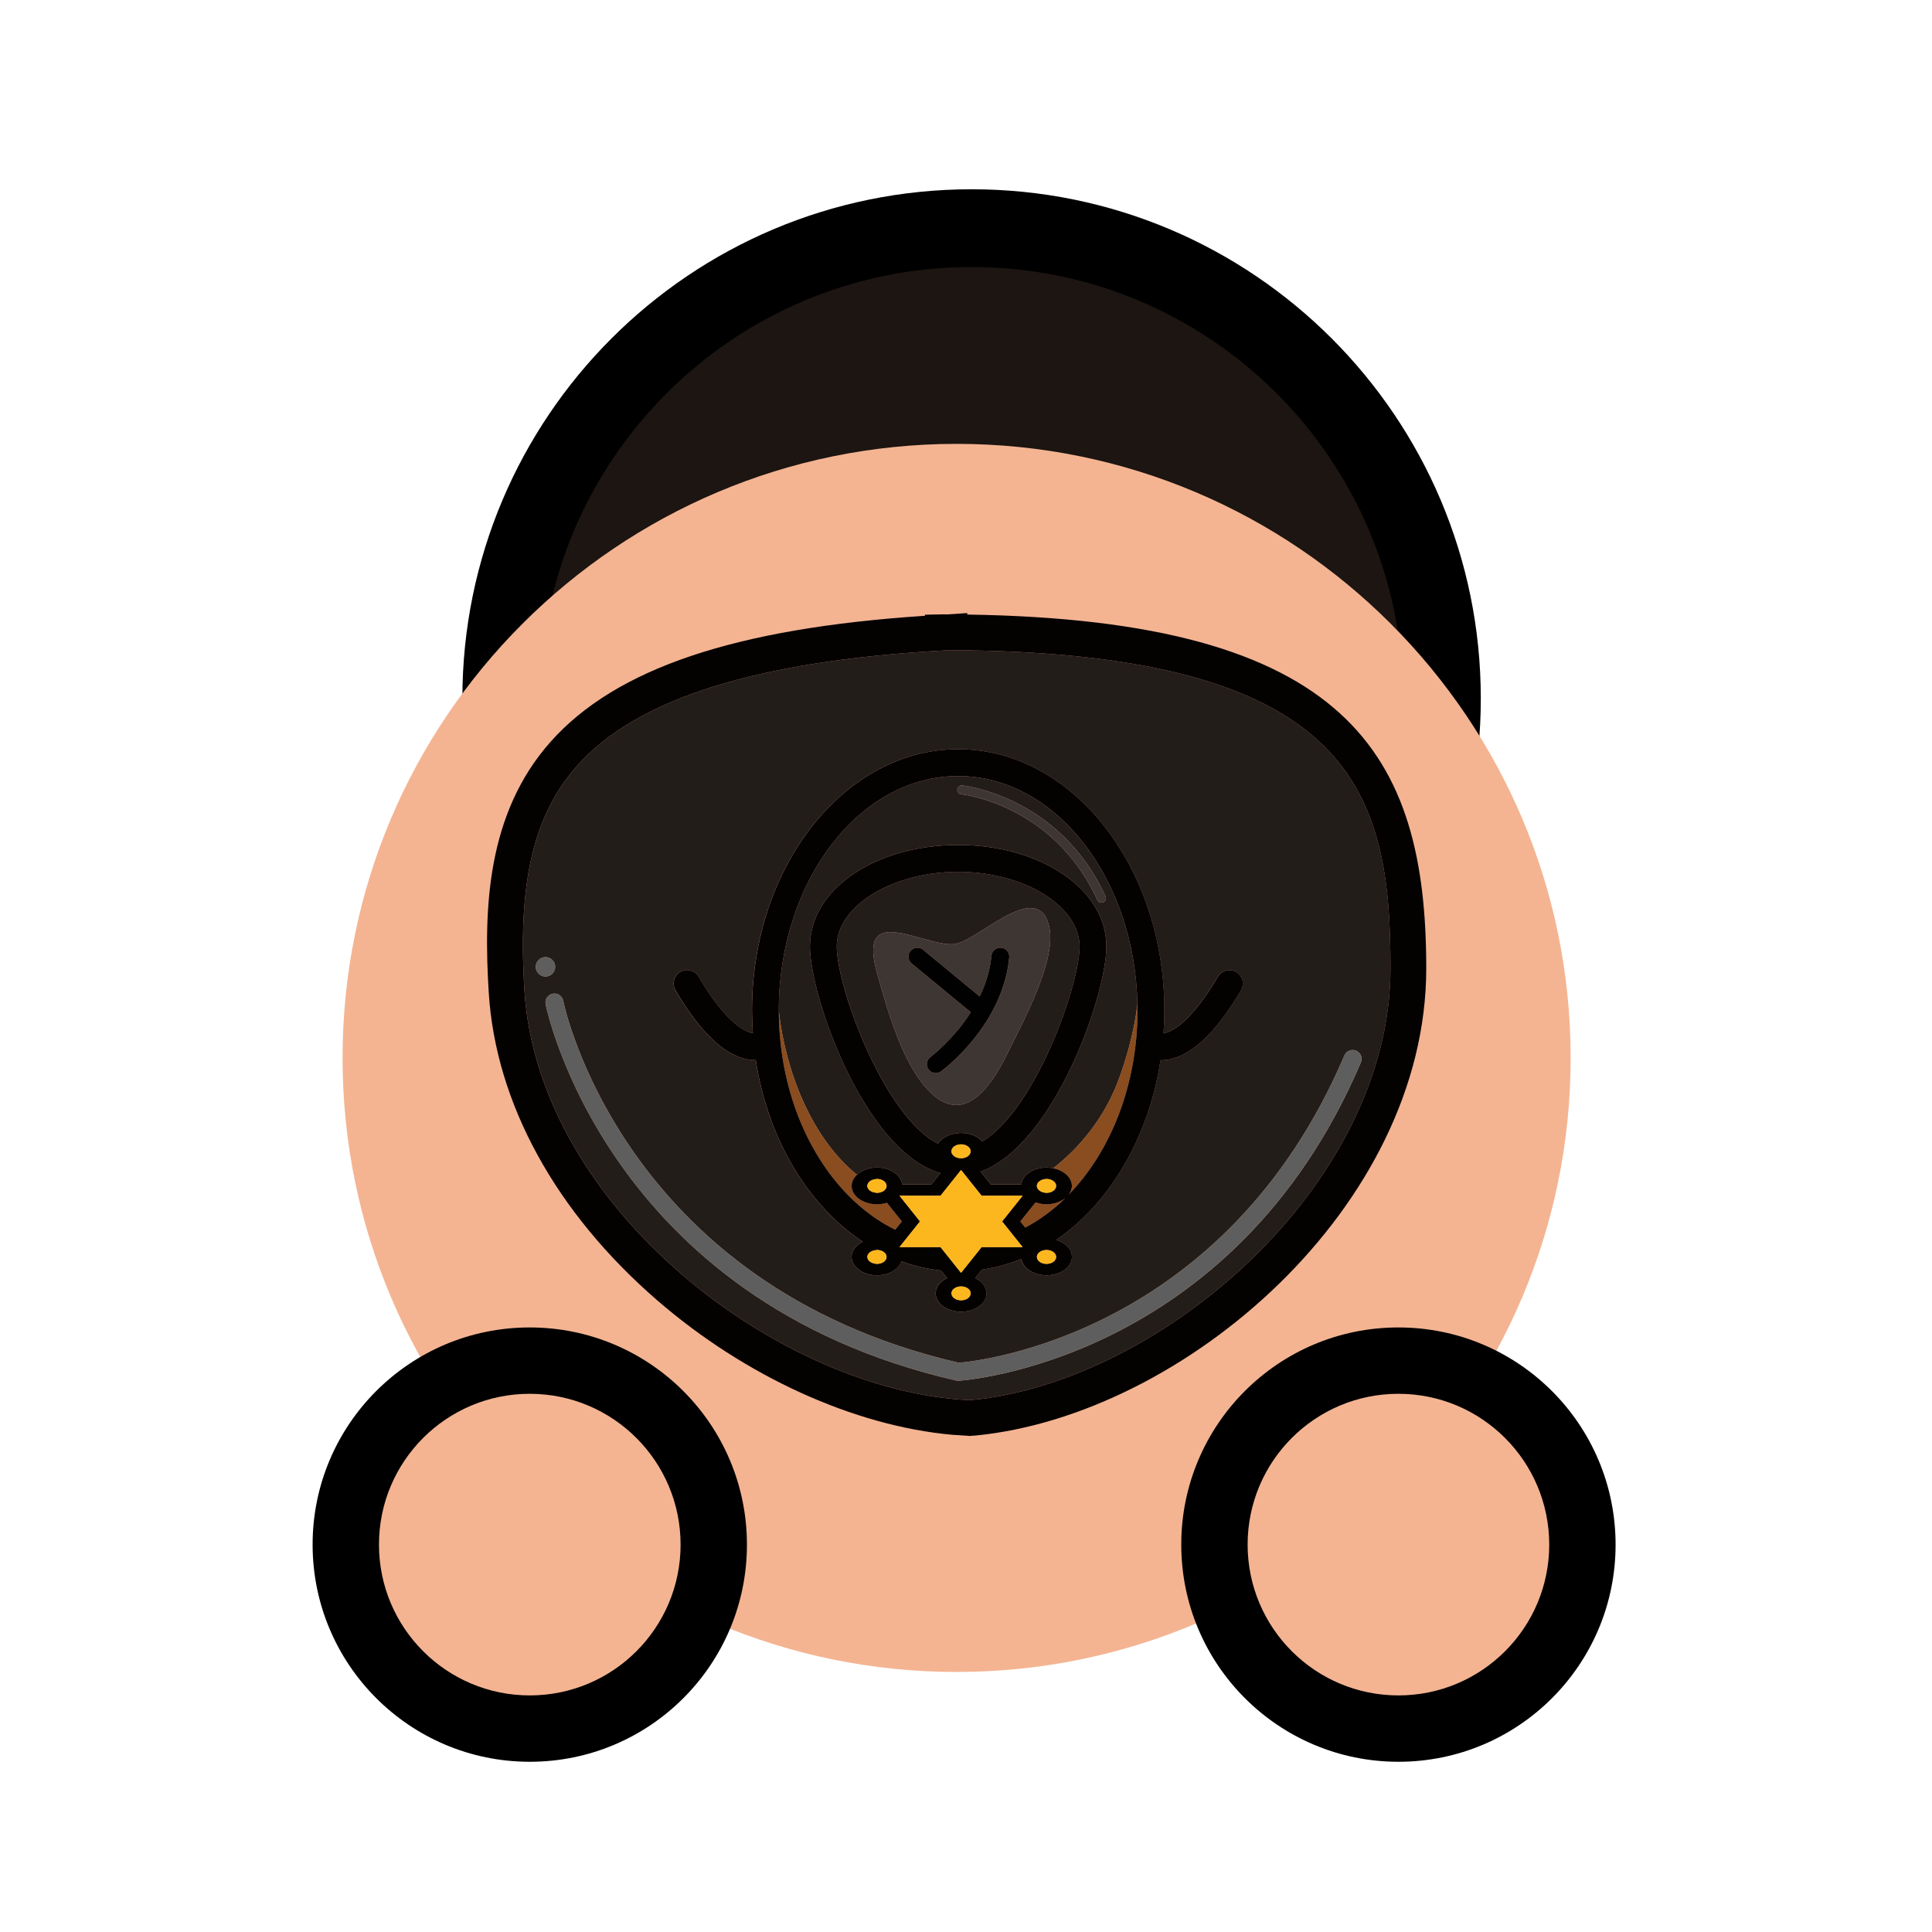 <svg width="129" height="129" viewBox="0 0 129 129" fill="none" xmlns="http://www.w3.org/2000/svg">
<path d="M32.873 47.139C32.873 64.536 46.976 78.638 64.373 78.638C81.77 78.637 95.873 64.534 95.873 47.137C95.873 29.74 81.77 15.637 64.373 15.638C46.976 15.638 32.873 29.742 32.873 47.139Z" fill="#1C1511"/>
<path fill-rule="evenodd" clip-rule="evenodd" d="M64.873 12.638C83.651 12.637 98.873 27.859 98.873 46.637C98.873 65.414 83.651 80.637 64.873 80.638C46.095 80.639 30.873 65.417 30.873 46.639C30.873 27.861 46.095 12.639 64.873 12.638ZM93.683 46.637C93.683 30.726 80.784 17.828 64.873 17.828C48.962 17.829 36.063 30.728 36.063 46.639C36.063 62.55 48.962 75.448 64.873 75.448C80.784 75.447 93.683 62.548 93.683 46.637Z" fill="black"/>
<path d="M63.873 29.637C86.517 29.637 104.873 48.005 104.873 70.637C104.873 93.268 86.517 111.637 63.873 111.637C41.229 111.637 22.873 93.268 22.873 70.637C22.873 48.005 41.229 29.637 63.873 29.637Z" fill="#F4B492"/>
<path d="M57.221 78.438C57.531 78.148 58.012 77.957 58.556 77.957C59.439 77.957 60.16 78.451 60.235 79.076H62.192L62.791 78.326C57.721 76.873 54.08 66.526 54.08 63.194C54.08 59.396 58.426 56.42 63.976 56.42C69.525 56.42 73.872 59.395 73.872 63.194C73.872 66.458 70.379 76.454 65.473 78.228L66.149 79.076H68.197C68.273 78.451 68.992 77.957 69.876 77.957C70.031 77.957 70.179 77.977 70.323 78.005C72.18 76.562 73.689 74.611 74.564 72.418C75.083 71.116 75.746 68.936 75.944 67.031C75.768 58.604 70.469 51.818 63.977 51.818C57.373 51.818 52 58.836 52 67.462C52 67.478 52.001 67.494 52.001 67.511C52.449 71.538 54.197 76.002 57.221 78.438ZM64.245 52.443C64.309 52.449 70.722 53.126 73.816 59.847C73.884 59.996 73.819 60.174 73.669 60.242C73.63 60.261 73.586 60.27 73.544 60.27C73.432 60.27 73.324 60.205 73.274 60.096C70.322 53.685 64.25 53.042 64.189 53.036C64.025 53.021 63.904 52.875 63.92 52.711C63.935 52.548 64.08 52.425 64.245 52.443Z" fill="#231D1A"/>
<path d="M58.554 78.719C58.516 78.719 58.483 78.73 58.445 78.734C58.483 78.73 58.516 78.719 58.554 78.719Z" fill="#231D1A"/>
<path d="M72.083 63.193C72.083 60.492 68.371 58.21 63.977 58.21C59.583 58.21 55.871 60.492 55.871 63.193C55.871 65.893 58.994 74.526 62.636 76.36C62.905 75.941 63.49 75.647 64.17 75.647C64.768 75.647 65.292 75.873 65.594 76.211C69.114 74.094 72.083 65.825 72.083 63.193ZM62.257 73.064C60.294 71.297 59.222 67.349 58.54 64.886C58.241 63.804 58.245 63.131 58.453 62.735C59.147 61.412 62.111 63.16 63.683 63.043C65.207 62.929 69.169 58.678 70.023 61.738C70.648 63.98 68.306 68.204 67.361 70.155C66.408 72.123 64.614 75.186 62.257 73.064Z" fill="#231D1A"/>
<path d="M70.023 61.739C69.168 58.678 65.207 62.929 63.683 63.043C62.11 63.161 59.146 61.413 58.453 62.735C58.244 63.132 58.241 63.804 58.539 64.886C59.221 67.349 60.293 71.298 62.257 73.065C64.614 75.187 66.408 72.124 67.362 70.154C68.306 68.204 70.648 63.98 70.023 61.739ZM62.84 71.535C62.734 71.613 62.61 71.651 62.487 71.651C62.304 71.651 62.125 71.567 62.006 71.409C61.811 71.144 61.868 70.77 62.132 70.574C62.156 70.557 63.646 69.432 64.824 67.59L60.876 64.336C60.622 64.127 60.586 63.751 60.796 63.497C61.005 63.242 61.382 63.205 61.635 63.416L65.417 66.534C65.809 65.72 66.105 64.808 66.2 63.819C66.231 63.492 66.515 63.253 66.851 63.282C67.178 63.313 67.419 63.605 67.388 63.933C66.959 68.453 63.009 71.411 62.84 71.535Z" fill="#3E3633"/>
<path d="M63.389 43.411L63.311 43.41L63.077 43.428C50.547 44.124 42.521 46.64 38.542 51.122C35.617 54.416 34.562 58.907 35.018 66.14C35.932 80.631 52.04 92.94 64.787 93.49L64.899 93.476C77.558 92.247 92.845 79.12 92.845 64.66C92.844 53.101 90.629 43.523 63.389 43.411ZM45.418 64.897C45.845 64.646 46.394 64.788 46.643 65.213C48.344 68.104 49.621 68.886 50.266 68.988C50.23 68.484 50.209 67.976 50.209 67.46C50.209 57.847 56.386 50.027 63.977 50.027C71.567 50.027 77.741 57.847 77.741 67.46C77.741 67.975 77.72 68.484 77.685 68.988C77.698 68.986 77.706 68.99 77.718 68.99C78.372 68.87 79.635 68.072 81.312 65.221C81.563 64.795 82.112 64.654 82.538 64.904C82.964 65.154 83.106 65.703 82.855 66.129C81.252 68.853 79.659 70.4 78.118 70.728C77.903 70.773 77.706 70.792 77.526 70.792C77.514 70.792 77.504 70.789 77.492 70.789C77.492 70.789 77.488 70.785 77.487 70.784C77.481 70.824 77.473 70.863 77.467 70.903C77.433 71.113 77.398 71.323 77.359 71.53C77.346 71.599 77.33 71.667 77.316 71.736C77.281 71.913 77.245 72.091 77.205 72.266C77.199 72.292 77.193 72.317 77.187 72.344C77.137 72.56 77.085 72.775 77.028 72.987C77.023 73.007 77.016 73.027 77.012 73.047C76.954 73.265 76.893 73.482 76.828 73.696C76.822 73.716 76.815 73.735 76.809 73.754C76.744 73.968 76.675 74.18 76.604 74.389C76.585 74.443 76.564 74.496 76.545 74.55C76.403 74.951 76.252 75.346 76.087 75.731C76.078 75.754 76.067 75.775 76.058 75.798C75.973 75.993 75.888 76.185 75.798 76.376C75.758 76.459 75.716 76.54 75.675 76.623C75.613 76.751 75.552 76.879 75.487 77.005C75.403 77.166 75.316 77.326 75.227 77.485C75.202 77.527 75.18 77.572 75.157 77.614C75.087 77.737 75.014 77.856 74.941 77.977C74.896 78.053 74.852 78.131 74.805 78.206C74.741 78.31 74.673 78.411 74.607 78.513C74.549 78.601 74.495 78.691 74.437 78.777C73.34 80.402 72.01 81.766 70.516 82.793C71.132 82.977 71.569 83.415 71.569 83.925C71.569 84.6 70.809 85.151 69.874 85.151C69.001 85.151 68.29 84.668 68.2 84.054C67.35 84.402 66.465 84.644 65.552 84.777L65.104 85.337C65.561 85.558 65.863 85.932 65.863 86.358C65.863 87.033 65.103 87.583 64.168 87.583C63.233 87.583 62.473 87.034 62.473 86.358C62.473 85.932 62.775 85.558 63.232 85.337L62.828 84.833C61.92 84.737 61.035 84.528 60.184 84.22C60.002 84.753 59.346 85.151 58.552 85.151C57.619 85.151 56.858 84.602 56.858 83.925C56.858 83.504 57.154 83.132 57.602 82.912C53.956 80.489 51.267 76.056 50.46 70.782C50.448 70.783 50.438 70.786 50.426 70.786C50.246 70.786 50.048 70.767 49.834 70.722C48.293 70.394 46.7 68.846 45.097 66.123C44.85 65.696 44.992 65.147 45.418 64.897ZM35.775 64.555C35.775 64.198 36.065 63.908 36.422 63.908C36.78 63.908 37.069 64.198 37.069 64.555C37.069 64.913 36.78 65.202 36.422 65.202C36.066 65.202 35.775 64.912 35.775 64.555ZM64.008 92.191L63.925 92.196L63.843 92.177C40.454 86.812 36.47 67.246 36.432 67.049C36.37 66.725 36.584 66.413 36.907 66.351C37.228 66.287 37.543 66.502 37.605 66.825C37.641 67.014 41.493 85.781 64.022 90.994C65.305 90.889 81.795 89.162 89.769 70.47C89.898 70.166 90.252 70.027 90.552 70.156C90.856 70.285 90.996 70.635 90.867 70.939C82.307 91.003 64.19 92.182 64.008 92.191Z" fill="#231D1A"/>
<path d="M58.555 84.389C58.494 84.389 58.439 84.376 58.383 84.364C58.439 84.376 58.495 84.389 58.555 84.389Z" fill="#231D1A"/>
<path d="M58.526 83.466C58.498 83.467 58.472 83.474 58.445 83.478C58.472 83.474 58.498 83.467 58.526 83.466Z" fill="#231D1A"/>
<path d="M64.586 41.035V40.934L63.304 41.023L63.008 41.02L61.757 41.043L61.76 41.116C49.07 41.95 41.108 44.637 36.756 49.537C32.497 54.333 32.283 60.697 32.635 66.29C33.1 73.656 37.098 80.95 43.891 86.83C49.767 91.914 57.04 95.213 63.582 95.801L64.756 95.876C64.889 95.868 65.092 95.857 65.147 95.85C79.064 94.488 95.231 80.574 95.231 64.659C95.231 50.369 90.065 41.408 64.586 41.035ZM64.898 93.477L64.786 93.491C52.039 92.94 35.931 80.632 35.017 66.141C34.561 58.908 35.616 54.416 38.541 51.122C42.52 46.641 50.545 44.124 63.075 43.428L63.31 43.411L63.388 43.411C90.627 43.523 92.843 53.101 92.843 64.66C92.844 79.12 77.556 92.247 64.898 93.477Z" fill="#040101"/>
<path d="M64.843 95.882L64.757 95.877C64.716 95.879 64.681 95.881 64.66 95.882H64.843Z" fill="#010101"/>
<path d="M66.85 63.282C66.514 63.253 66.23 63.492 66.199 63.819C66.105 64.807 65.809 65.719 65.416 66.533L61.634 63.415C61.381 63.204 61.003 63.242 60.795 63.496C60.585 63.75 60.621 64.127 60.875 64.336L64.823 67.589C63.645 69.432 62.155 70.556 62.131 70.574C61.867 70.77 61.81 71.144 62.005 71.408C62.123 71.567 62.303 71.65 62.486 71.65C62.609 71.65 62.733 71.613 62.839 71.534C63.008 71.41 66.958 68.453 67.387 63.932C67.419 63.604 67.177 63.313 66.85 63.282Z" fill="#010101"/>
<path d="M58.554 79.647C58.516 79.647 58.483 79.636 58.445 79.632C58.483 79.636 58.516 79.647 58.554 79.647Z" fill="#894D20"/>
<path d="M52 67.511C52.016 74.183 55.247 79.884 59.771 82.107L60.213 81.553L59.219 80.309C59.014 80.372 58.791 80.408 58.554 80.408C57.621 80.408 56.86 79.858 56.86 79.183C56.86 78.901 56.997 78.645 57.219 78.437C54.195 76.002 52.447 71.538 52 67.511Z" fill="#894D20"/>
<path d="M69.875 79.647C69.813 79.647 69.757 79.634 69.699 79.621C69.757 79.633 69.812 79.647 69.875 79.647Z" fill="#894D20"/>
<path d="M69.875 78.719C69.813 78.719 69.757 78.732 69.699 78.744C69.757 78.733 69.812 78.719 69.875 78.719Z" fill="#894D20"/>
<path d="M69.58 78.777C69.596 78.77 69.608 78.76 69.624 78.756C69.607 78.76 69.596 78.77 69.58 78.777Z" fill="#894D20"/>
<path d="M70.322 78.006C71.039 78.149 71.571 78.62 71.571 79.184C71.571 79.397 71.487 79.597 71.353 79.771C74.15 76.905 75.952 72.454 75.952 67.462C75.952 67.317 75.947 67.175 75.943 67.031C75.746 68.935 75.084 71.116 74.563 72.418C73.688 74.612 72.18 76.562 70.322 78.006Z" fill="#894D20"/>
<path d="M69.624 79.61C69.608 79.605 69.596 79.595 69.58 79.589C69.596 79.595 69.607 79.606 69.624 79.61Z" fill="#894D20"/>
<path d="M69.141 80.282L68.125 81.554L68.454 81.965C69.413 81.457 70.313 80.796 71.131 79.997C70.82 80.248 70.374 80.408 69.875 80.408C69.61 80.408 69.364 80.361 69.141 80.282Z" fill="#894D20"/>
<path d="M67.574 82.383L66.913 81.554L68.284 79.838H68.283L66.912 81.554L67.574 82.383Z" fill="#894D20"/>
<path d="M49.838 70.722C50.052 70.767 50.25 70.785 50.43 70.785C50.442 70.785 50.451 70.782 50.464 70.782C51.271 76.056 53.959 80.489 57.606 82.911C57.157 83.132 56.861 83.504 56.861 83.925C56.861 84.601 57.622 85.151 58.556 85.151C59.35 85.151 60.006 84.752 60.188 84.219C61.039 84.528 61.923 84.737 62.832 84.832L63.236 85.337C62.779 85.557 62.477 85.932 62.477 86.358C62.477 87.034 63.237 87.583 64.172 87.583C65.107 87.583 65.867 87.033 65.867 86.358C65.867 85.932 65.565 85.557 65.108 85.337L65.556 84.777C66.468 84.644 67.354 84.401 68.204 84.053C68.294 84.668 69.005 85.151 69.878 85.151C70.812 85.151 71.573 84.6 71.573 83.925C71.573 83.414 71.137 82.976 70.52 82.793C72.014 81.765 73.344 80.401 74.441 78.777C74.499 78.689 74.553 78.601 74.611 78.513C74.677 78.41 74.745 78.31 74.809 78.206C74.855 78.13 74.899 78.052 74.945 77.977C75.017 77.856 75.091 77.737 75.161 77.614C75.184 77.571 75.206 77.526 75.231 77.485C75.319 77.326 75.407 77.167 75.491 77.004C75.556 76.879 75.618 76.75 75.679 76.623C75.72 76.54 75.762 76.459 75.802 76.375C75.891 76.186 75.977 75.992 76.062 75.798C76.071 75.775 76.082 75.754 76.091 75.73C76.255 75.346 76.407 74.951 76.549 74.549C76.568 74.495 76.589 74.443 76.608 74.388C76.679 74.18 76.747 73.968 76.813 73.754C76.819 73.735 76.826 73.716 76.832 73.695C76.897 73.482 76.957 73.265 77.016 73.047C77.021 73.027 77.028 73.007 77.032 72.987C77.089 72.775 77.141 72.559 77.191 72.343C77.197 72.317 77.203 72.291 77.209 72.266C77.249 72.09 77.285 71.913 77.32 71.735C77.334 71.667 77.35 71.599 77.363 71.53C77.401 71.322 77.437 71.113 77.471 70.903C77.477 70.863 77.484 70.823 77.49 70.784C77.492 70.785 77.496 70.788 77.496 70.788C77.508 70.789 77.517 70.791 77.53 70.791C77.71 70.791 77.907 70.773 78.122 70.727C79.662 70.4 81.256 68.853 82.859 66.129C83.11 65.703 82.968 65.154 82.542 64.903C82.116 64.653 81.567 64.795 81.316 65.221C79.639 68.071 78.375 68.869 77.722 68.989C77.714 68.99 77.703 68.994 77.694 68.995L77.687 68.996L77.689 68.988C77.724 68.484 77.745 67.975 77.745 67.46C77.745 57.847 71.57 50.026 63.981 50.026C56.389 50.026 50.213 57.846 50.213 67.46C50.213 67.975 50.234 68.484 50.27 68.988C49.625 68.885 48.347 68.104 46.647 65.213C46.398 64.788 45.849 64.646 45.422 64.896C44.996 65.147 44.854 65.696 45.104 66.121C46.704 68.846 48.297 70.394 49.838 70.722ZM69.876 84.389C69.522 84.389 69.234 84.182 69.234 83.926C69.234 83.67 69.522 83.462 69.876 83.462C70.231 83.462 70.518 83.67 70.518 83.926C70.518 84.182 70.231 84.389 69.876 84.389ZM61.429 81.554L60.059 79.838H62.8L64.17 78.121L65.54 79.838H68.282H68.283L66.912 81.554L67.573 82.383L68.282 83.271H65.54L64.17 84.987L62.8 83.271H60.059L61.429 81.554ZM58.446 78.736C58.483 78.731 58.516 78.72 58.554 78.72C58.556 78.72 58.556 78.72 58.556 78.72C58.91 78.72 59.197 78.928 59.197 79.184C59.197 79.44 58.91 79.647 58.556 79.647C58.556 79.647 58.556 79.647 58.554 79.647C58.516 79.647 58.483 79.636 58.446 79.632C58.145 79.594 57.913 79.412 57.913 79.184C57.913 78.955 58.146 78.774 58.446 78.736ZM63.528 76.873C63.528 76.617 63.815 76.409 64.17 76.409C64.524 76.409 64.812 76.617 64.812 76.873C64.812 77.129 64.524 77.337 64.17 77.337C63.815 77.337 63.528 77.129 63.528 76.873ZM65.593 76.212C65.291 75.874 64.768 75.648 64.17 75.648C63.489 75.648 62.904 75.942 62.635 76.361C58.994 74.527 55.87 65.894 55.87 63.194C55.87 60.493 59.583 58.211 63.976 58.211C68.37 58.211 72.082 60.493 72.082 63.194C72.082 65.826 69.114 74.095 65.593 76.212ZM68.455 81.966L68.126 81.554L69.143 80.283C69.365 80.361 69.611 80.409 69.876 80.409C70.376 80.409 70.821 80.248 71.132 79.998C70.314 80.796 69.414 81.458 68.455 81.966ZM69.876 79.647C69.814 79.647 69.757 79.634 69.7 79.622C69.676 79.616 69.649 79.618 69.627 79.61C69.609 79.606 69.597 79.595 69.581 79.589C69.379 79.511 69.234 79.362 69.234 79.183C69.234 79.005 69.379 78.855 69.581 78.777C69.597 78.771 69.609 78.761 69.627 78.756C69.649 78.749 69.676 78.75 69.7 78.745C69.757 78.732 69.813 78.719 69.876 78.719C70.231 78.719 70.518 78.926 70.518 79.182C70.518 79.438 70.231 79.647 69.876 79.647ZM59.197 83.926C59.197 84.182 58.91 84.389 58.556 84.389C58.556 84.389 58.556 84.389 58.554 84.389C58.494 84.389 58.438 84.376 58.382 84.364C58.113 84.308 57.914 84.137 57.914 83.926C57.914 83.697 58.146 83.516 58.446 83.478C58.473 83.474 58.499 83.467 58.527 83.466C58.538 83.466 58.545 83.462 58.556 83.462C58.91 83.462 59.197 83.669 59.197 83.926ZM64.17 86.822C63.816 86.822 63.529 86.614 63.529 86.358C63.529 86.102 63.816 85.894 64.17 85.894C64.525 85.894 64.812 86.102 64.812 86.358C64.812 86.614 64.525 86.822 64.17 86.822ZM63.977 51.818C70.469 51.818 75.768 58.604 75.944 67.031C75.947 67.174 75.952 67.317 75.952 67.462C75.952 72.454 74.15 76.905 71.353 79.771C71.487 79.597 71.571 79.397 71.571 79.184C71.571 78.62 71.039 78.15 70.323 78.006C70.179 77.978 70.031 77.957 69.876 77.957C68.992 77.957 68.272 78.451 68.197 79.077H66.149L65.473 78.229C70.38 76.454 73.872 66.458 73.872 63.194C73.872 59.396 69.525 56.421 63.976 56.421C58.426 56.421 54.08 59.396 54.08 63.194C54.08 66.526 57.721 76.874 62.791 78.327L62.192 79.077H60.235C60.16 78.451 59.439 77.957 58.556 77.957C58.012 77.957 57.53 78.148 57.221 78.438C56.999 78.646 56.861 78.902 56.861 79.184C56.861 79.859 57.622 80.409 58.556 80.409C58.792 80.409 59.016 80.373 59.22 80.31L60.215 81.554L59.773 82.108C55.249 79.885 52.018 74.184 52.002 67.512C52.002 67.495 52.001 67.478 52.001 67.462C52 58.836 57.373 51.818 63.977 51.818Z" fill="#040101"/>
<path d="M90.551 70.155C90.25 70.027 89.897 70.166 89.767 70.47C81.793 89.161 65.304 90.888 64.021 90.993C41.491 85.781 37.639 67.014 37.603 66.825C37.541 66.501 37.227 66.287 36.905 66.351C36.582 66.413 36.369 66.725 36.431 67.049C36.468 67.246 40.451 86.812 63.842 92.177L63.923 92.195L64.006 92.191C64.188 92.181 82.306 91.002 90.866 70.938C90.995 70.634 90.854 70.284 90.551 70.155Z" fill="#5E5E5E"/>
<path d="M36.422 65.203C36.779 65.203 37.069 64.913 37.069 64.556C37.069 64.199 36.779 63.909 36.422 63.909C36.065 63.909 35.775 64.199 35.775 64.556C35.775 64.913 36.065 65.203 36.422 65.203Z" fill="#5E5E5E"/>
<path d="M64.188 53.036C64.249 53.042 70.321 53.685 73.274 60.096C73.324 60.205 73.432 60.269 73.544 60.269C73.586 60.269 73.629 60.261 73.669 60.242C73.819 60.173 73.884 59.996 73.815 59.846C70.721 53.126 64.308 52.448 64.245 52.442C64.079 52.424 63.934 52.547 63.919 52.711C63.904 52.875 64.024 53.021 64.188 53.036Z" fill="#3E3633"/>
<path d="M60.059 83.271H62.799L64.169 84.988L65.54 83.271H68.281L67.572 82.384L66.91 81.555L68.281 79.839H65.54L64.169 78.122L62.799 79.839H60.059L61.429 81.555L60.059 83.271Z" fill="#FDB71E"/>
<path d="M64.168 77.337C64.522 77.337 64.809 77.129 64.809 76.872C64.809 76.616 64.522 76.408 64.168 76.408C63.813 76.408 63.525 76.616 63.525 76.872C63.525 77.129 63.813 77.337 64.168 77.337Z" fill="#FDB71E"/>
<path d="M64.17 86.821C64.524 86.821 64.811 86.613 64.811 86.357C64.811 86.101 64.524 85.894 64.17 85.894C63.816 85.894 63.529 86.101 63.529 86.357C63.529 86.613 63.816 86.821 64.17 86.821Z" fill="#FDB71E"/>
<path d="M69.874 84.389C70.229 84.389 70.517 84.182 70.517 83.926C70.517 83.669 70.229 83.462 69.874 83.462C69.52 83.462 69.232 83.669 69.232 83.926C69.232 84.182 69.52 84.389 69.874 84.389Z" fill="#FDB71E"/>
<path d="M69.874 78.719C69.812 78.719 69.756 78.732 69.698 78.744C69.674 78.75 69.647 78.749 69.625 78.756C69.608 78.76 69.596 78.771 69.58 78.777C69.377 78.855 69.232 79.005 69.232 79.183C69.232 79.361 69.377 79.511 69.58 79.589C69.596 79.595 69.608 79.606 69.625 79.61C69.647 79.617 69.674 79.616 69.698 79.622C69.756 79.634 69.811 79.647 69.874 79.647C70.229 79.647 70.517 79.44 70.517 79.184C70.517 78.928 70.229 78.719 69.874 78.719Z" fill="#FDB71E"/>
<path d="M58.555 83.461C58.544 83.461 58.536 83.465 58.526 83.465C58.498 83.466 58.472 83.474 58.445 83.477C58.144 83.515 57.912 83.697 57.912 83.925C57.912 84.136 58.111 84.308 58.381 84.364C58.437 84.376 58.493 84.389 58.553 84.389C58.554 84.389 58.554 84.389 58.554 84.389C58.909 84.389 59.195 84.181 59.195 83.925C59.195 83.669 58.909 83.461 58.555 83.461Z" fill="#FDB71E"/>
<path d="M58.445 79.631C58.483 79.635 58.515 79.646 58.554 79.646C58.555 79.646 58.555 79.646 58.555 79.646C58.909 79.646 59.196 79.438 59.196 79.182C59.196 78.926 58.909 78.719 58.555 78.719C58.555 78.719 58.555 78.719 58.554 78.719C58.515 78.719 58.483 78.73 58.445 78.734C58.144 78.772 57.912 78.954 57.912 79.182C57.912 79.411 58.145 79.592 58.445 79.631Z" fill="#FDB71E"/>
<path d="M22.873 103.132C22.873 110.035 28.47 115.633 35.373 115.634C42.277 115.636 47.873 110.04 47.873 103.137C47.873 96.233 42.277 90.636 35.373 90.634C28.47 90.633 22.873 96.228 22.873 103.132Z" fill="#F4B492"/>
<path fill-rule="evenodd" clip-rule="evenodd" d="M35.373 88.634C43.381 88.635 49.873 95.129 49.873 103.137C49.873 111.145 43.381 117.635 35.373 117.634C27.365 117.632 20.873 111.139 20.873 103.131C20.873 95.123 27.365 88.632 35.373 88.634ZM45.443 103.136C45.443 97.575 40.934 93.065 35.373 93.064C29.812 93.063 25.304 97.57 25.304 103.132C25.304 108.693 29.812 113.202 35.373 113.203C40.934 113.204 45.443 108.697 45.443 103.136Z" fill="black"/>
<path d="M80.873 103.132C80.873 110.035 86.469 115.633 93.373 115.634C100.277 115.636 105.873 110.04 105.873 103.137C105.873 96.233 100.277 90.636 93.373 90.634C86.469 90.633 80.873 96.228 80.873 103.132Z" fill="#F4B492"/>
<path fill-rule="evenodd" clip-rule="evenodd" d="M93.373 88.634C101.381 88.635 107.873 95.129 107.873 103.137C107.873 111.145 101.381 117.635 93.373 117.634C85.365 117.632 78.873 111.139 78.873 103.131C78.873 95.123 85.365 88.632 93.373 88.634ZM103.442 103.136C103.442 97.575 98.934 93.065 93.373 93.064C87.812 93.063 83.304 97.57 83.304 103.132C83.304 108.693 87.812 113.202 93.373 113.203C98.934 113.204 103.442 108.697 103.442 103.136Z" fill="black"/>
</svg>

